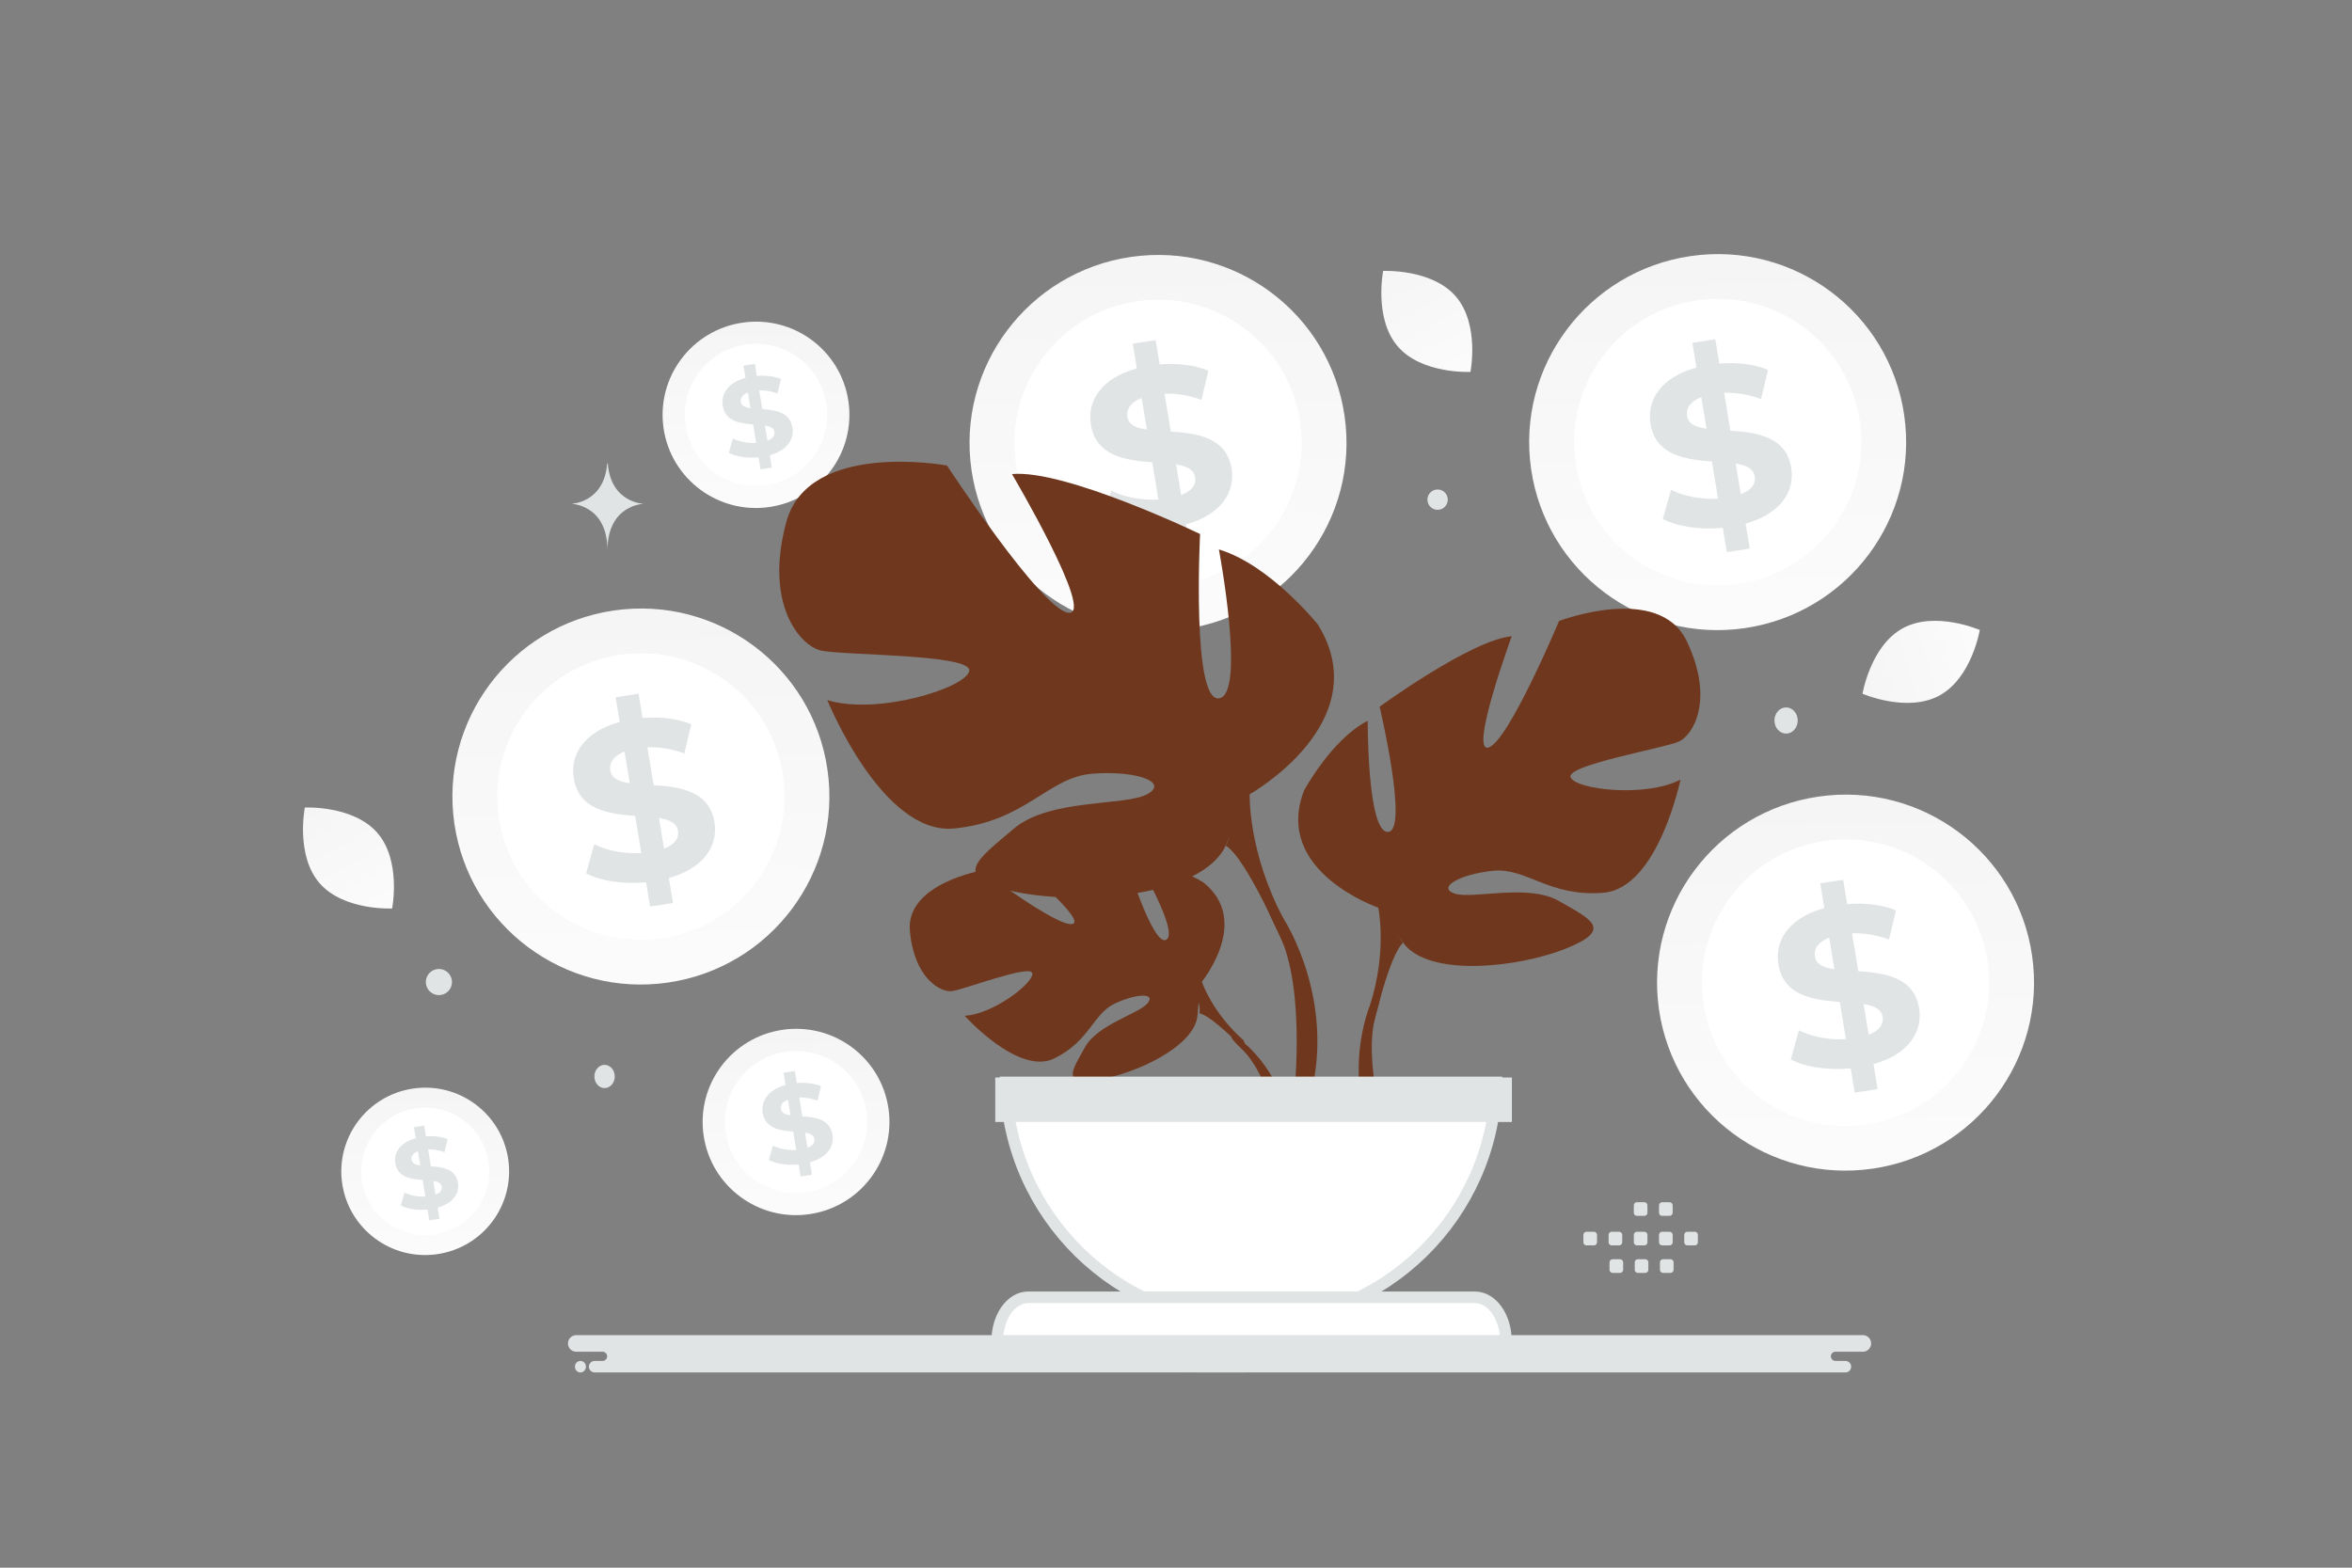 <svg width="900" height="600" viewBox="0 0 900 600" fill="none" xmlns="http://www.w3.org/2000/svg"><rect x="0" y="0" width="900" height="600" fill="#808080" stroke="none"/><path fill="transparent" d="M0 0h900v600H0z"/><path d="M194.48 443.702c2.539 17.506-9.612 33.756-27.167 36.307-17.543 2.551-33.828-9.576-36.379-27.082-2.539-17.495 9.624-33.756 27.166-36.307 17.555-2.551 33.841 9.575 36.38 27.082z" fill="url(#a)"/><path d="M186.923 444.802c1.935 13.335-7.326 25.728-20.698 27.674-13.372 1.935-25.789-7.302-27.723-20.638-1.934-13.347 7.327-25.74 20.698-27.674 13.372-1.947 25.777 7.29 27.723 20.638z" fill="#fff"/><path d="m167.467 462.201.703 4.248-3.905.61-.678-4.138c-3.906.378-7.799-.22-10.21-1.526l1.381-4.957c2.185 1.099 5.162 1.685 8.012 1.514l-1.042-6.336c-4.496-.354-9.569-1.001-10.461-6.421-.665-4.017 1.771-7.936 7.824-9.584l-.691-4.212 3.906-.61.678 4.138c2.964-.232 5.94.086 8.301 1.075l-1.181 4.968c-2.172-.793-4.307-1.123-6.291-1.049l1.067 6.445c4.496.306 9.481.977 10.36 6.324.641 3.956-1.758 7.838-7.773 9.511zm-6.656-16.164-.891-5.384c-1.997.781-2.625 2.002-2.424 3.26.226 1.318 1.507 1.867 3.315 2.124zm8.213 8.106c-.213-1.331-1.469-1.868-3.24-2.185l.867 5.237c1.883-.72 2.574-1.843 2.373-3.052z" fill="#E1E4E5"/><path d="M339.979 424.278c2.827 19.49-10.701 37.58-30.244 40.42-19.531 2.84-37.661-10.66-40.501-30.15-2.827-19.477 10.714-37.58 30.244-40.42 19.544-2.84 37.675 10.66 40.501 30.15z" fill="url(#b)"/><path d="M331.566 425.503c2.154 14.846-8.156 28.642-23.043 30.809-14.887 2.154-28.71-8.129-30.864-22.976-2.153-14.859 8.157-28.656 23.044-30.809 14.886-2.167 28.696 8.116 30.863 22.976z" fill="#fff"/><path d="m309.906 444.873.783 4.729-4.348.68-.755-4.607c-4.348.421-8.682-.245-11.366-1.699l1.538-5.518c2.432 1.223 5.746 1.875 8.919 1.685l-1.16-7.054c-5.005-.394-10.653-1.114-11.646-7.149-.741-4.471 1.971-8.834 8.71-10.669l-.769-4.689 4.348-.68.755 4.608c3.299-.258 6.613.095 9.241 1.196l-1.314 5.531c-2.419-.883-4.795-1.25-7.004-1.168l1.188 7.176c5.005.34 10.556 1.087 11.534 7.04.713 4.404-1.957 8.726-8.654 10.588zm-7.41-17.995-.992-5.994c-2.223.87-2.922 2.229-2.699 3.629.252 1.468 1.678 2.079 3.691 2.365zm9.144 9.024c-.238-1.481-1.636-2.079-3.607-2.432l.964 5.83c2.098-.802 2.866-2.052 2.643-3.398z" fill="#E1E4E5"/><path d="M324.659 153.631c2.827 19.49-10.7 37.58-30.244 40.42-19.53 2.84-37.661-10.66-40.501-30.15-2.826-19.476 10.714-37.58 30.244-40.42 19.544-2.84 37.675 10.66 40.501 30.15z" fill="url(#c)"/><path d="M316.246 154.856c2.154 14.846-8.156 28.643-23.043 30.81-14.887 2.153-28.71-8.13-30.863-22.976-2.154-14.86 8.156-28.657 23.043-30.81 14.887-2.167 28.696 8.116 30.863 22.976z" fill="#fff"/><path d="m294.586 174.226.783 4.73-4.348.68-.755-4.608c-4.348.421-8.682-.245-11.366-1.699l1.538-5.518c2.432 1.223 5.746 1.876 8.92 1.685l-1.161-7.053c-5.005-.395-10.653-1.115-11.646-7.149-.741-4.472 1.971-8.835 8.71-10.67l-.769-4.689 4.348-.679.755 4.607c3.3-.258 6.613.095 9.241 1.196l-1.314 5.532c-2.418-.883-4.795-1.25-7.004-1.169l1.188 7.176c5.005.34 10.556 1.088 11.534 7.041.713 4.403-1.957 8.725-8.654 10.587zm-7.409-17.995-.993-5.993c-2.223.869-2.922 2.229-2.698 3.628.251 1.468 1.677 2.08 3.691 2.365zm9.143 9.025c-.238-1.481-1.636-2.079-3.607-2.433l.965 5.831c2.097-.802 2.866-2.052 2.642-3.398z" fill="#E1E4E5"/><path d="M777.58 365.717c5.703 39.328-21.593 75.831-61.029 81.562-39.409 5.731-75.994-21.511-81.725-60.839-5.704-39.3 21.62-75.831 61.029-81.561 39.436-5.731 76.021 21.51 81.725 60.838z" fill="url(#d)"/><path d="M760.605 368.188c4.345 29.958-16.459 57.797-46.499 62.17-30.039 4.346-57.932-16.405-62.278-46.362-4.345-29.985 16.459-57.824 46.498-62.17 30.04-4.373 57.906 16.378 62.279 46.362z" fill="#fff"/><path d="m716.897 407.275 1.58 9.544-8.774 1.372-1.523-9.298c-8.774.851-17.519-.493-22.936-3.428l3.104-11.134c4.908 2.468 11.594 3.784 17.998 3.4l-2.341-14.233c-10.1-.796-21.497-2.249-23.5-14.426-1.495-9.023 3.978-17.826 17.575-21.529l-1.551-9.462 8.773-1.371 1.524 9.297c6.658-.521 13.344.192 18.647 2.414l-2.651 11.162c-4.881-1.783-9.677-2.523-14.134-2.359l2.398 14.481c10.099.685 21.299 2.194 23.274 14.206 1.439 8.886-3.95 17.607-17.463 21.364zm-14.952-36.311-2.003-12.094c-4.485 1.755-5.896 4.498-5.444 7.322.507 2.962 3.385 4.196 7.447 4.772zm18.45 18.211c-.479-2.99-3.3-4.196-7.278-4.909l1.947 11.765c4.231-1.618 5.783-4.141 5.331-6.856z" fill="#E1E4E5"/><path d="M728.643 158.849c5.703 39.328-21.593 75.831-61.029 81.562-39.409 5.731-75.994-21.511-81.725-60.839-5.704-39.3 21.62-75.831 61.029-81.562 39.436-5.73 76.021 21.511 81.725 60.839z" fill="url(#e)"/><path d="M711.667 161.321c4.346 29.957-16.459 57.796-46.498 62.169-30.039 4.346-57.933-16.405-62.278-46.362-4.346-29.985 16.459-57.824 46.498-62.17 30.039-4.373 57.905 16.378 62.278 46.363z" fill="#fff"/><path d="m667.961 200.407 1.58 9.544-8.774 1.371-1.524-9.297c-8.773.85-17.519-.494-22.935-3.428l3.103-11.135c4.909 2.469 11.595 3.785 17.999 3.401l-2.342-14.234c-10.099-.795-21.497-2.249-23.5-14.425-1.495-9.023 3.978-17.827 17.576-21.529l-1.552-9.462 8.774-1.371 1.523 9.297c6.658-.521 13.344.192 18.648 2.413l-2.652 11.162c-4.88-1.782-9.676-2.523-14.134-2.358l2.398 14.48c10.1.686 21.3 2.194 23.274 14.207 1.439 8.885-3.949 17.607-17.462 21.364zm-14.952-36.311-2.003-12.095c-4.486 1.756-5.896 4.498-5.445 7.323.508 2.962 3.385 4.196 7.448 4.772zm18.45 18.21c-.48-2.989-3.301-4.196-7.279-4.909l1.947 11.766c4.232-1.618 5.783-4.142 5.332-6.857z" fill="#E1E4E5"/><path d="M316.619 294.495c5.704 39.327-21.592 75.831-61.029 81.561-39.409 5.731-75.994-21.51-81.724-60.838-5.704-39.301 21.619-75.831 61.028-81.562 39.437-5.731 76.022 21.511 81.725 60.839z" fill="url(#f)"/><path d="M299.645 296.966c4.345 29.957-16.459 57.796-46.499 62.169-30.039 4.346-57.932-16.405-62.278-46.362-4.345-29.985 16.459-57.824 46.498-62.17 30.04-4.373 57.906 16.378 62.279 46.363z" fill="#fff"/><path d="m255.937 336.052 1.58 9.544-8.774 1.372-1.523-9.297c-8.774.85-17.519-.494-22.936-3.429l3.104-11.134c4.908 2.468 11.594 3.784 17.998 3.4l-2.341-14.233c-10.1-.796-21.497-2.249-23.5-14.426-1.495-9.023 3.978-17.826 17.575-21.529l-1.551-9.461 8.774-1.372 1.523 9.297c6.658-.521 13.344.192 18.647 2.414l-2.651 11.162c-4.881-1.783-9.677-2.523-14.134-2.359l2.398 14.481c10.099.686 21.299 2.194 23.274 14.206 1.439 8.886-3.95 17.607-17.463 21.364zm-14.952-36.311-2.003-12.094c-4.485 1.755-5.896 4.498-5.444 7.322.507 2.962 3.385 4.197 7.447 4.772zm18.45 18.211c-.479-2.99-3.3-4.196-7.278-4.909l1.947 11.765c4.231-1.618 5.783-4.141 5.331-6.856z" fill="#E1E4E5"/><path d="M514.498 159.171c5.704 39.328-21.592 75.831-61.029 81.562-39.409 5.731-75.994-21.511-81.724-60.839-5.704-39.301 21.619-75.831 61.028-81.562 39.437-5.73 76.022 21.511 81.725 60.839z" fill="url(#g)"/><path d="M497.523 161.643c4.345 29.957-16.459 57.796-46.499 62.169-30.039 4.346-57.932-16.405-62.278-46.362-4.345-29.985 16.459-57.824 46.498-62.17 30.039-4.373 57.906 16.378 62.279 46.363z" fill="#fff"/><path d="m453.816 200.729 1.58 9.544-8.774 1.371-1.524-9.297c-8.773.85-17.519-.494-22.935-3.428l3.103-11.135c4.909 2.468 11.595 3.785 17.999 3.401l-2.342-14.234c-10.099-.795-21.497-2.249-23.5-14.426-1.495-9.023 3.978-17.826 17.576-21.528l-1.552-9.462 8.774-1.371 1.523 9.297c6.658-.521 13.344.192 18.648 2.413l-2.652 11.162c-4.88-1.782-9.676-2.523-14.134-2.358l2.398 14.48c10.1.686 21.3 2.194 23.274 14.206 1.439 8.886-3.949 17.607-17.462 21.365zm-14.952-36.311-2.003-12.095c-4.486 1.755-5.896 4.498-5.445 7.323.508 2.962 3.385 4.196 7.448 4.772zm18.45 18.21c-.48-2.989-3.301-4.196-7.279-4.909l1.947 11.765c4.232-1.618 5.783-4.141 5.332-6.856z" fill="#E1E4E5"/><path fill-rule="evenodd" clip-rule="evenodd" d="M220.471 511h263.043c1.726 0 3.137 1.428 3.137 3.172 0 1.745-1.411 3.173-3.137 3.173h-10.585c-.958 0-1.743.793-1.743 1.761 0 .968.785 1.761 1.743 1.761h3.872c1.197 0 2.18.994 2.18 2.204 0 1.211-.983 2.204-2.18 2.204H227.53c-1.197 0-2.18-.989-2.18-2.204 0-1.21.983-2.204 2.18-2.204h3.051c.958 0 1.742-.793 1.742-1.761 0-.968-.784-1.761-1.742-1.761h-10.11c-1.726 0-3.138-1.428-3.138-3.173 0-1.744 1.412-3.172 3.138-3.172zm1.634 14.275c1.152 0 2.094-.952 2.094-2.116v-.175c0-1.165-.942-2.117-2.094-2.117-1.151 0-2.093.952-2.093 2.117v.175c0 1.164.942 2.116 2.093 2.116z" fill="#E1E4E5"/><path fill-rule="evenodd" clip-rule="evenodd" d="M450.76 511h262.114c1.719 0 3.126 1.427 3.126 3.172s-1.407 3.172-3.126 3.172h-10.548c-.955 0-1.736.793-1.736 1.762 0 .968.781 1.761 1.736 1.761h3.858c1.193 0 2.173.994 2.173 2.204 0 1.21-.98 2.204-2.173 2.204H457.795c-1.194 0-2.173-.989-2.173-2.204 0-1.21.979-2.204 2.173-2.204h3.04c.954 0 1.736-.793 1.736-1.761 0-.969-.782-1.762-1.736-1.762H450.76c-1.72 0-3.127-1.427-3.127-3.172S449.04 511 450.76 511zm1.629 14.275c1.148 0 2.086-.952 2.086-2.116v-.176c0-1.164-.938-2.116-2.086-2.116s-2.086.952-2.086 2.116v.176c0 1.164.938 2.116 2.086 2.116z" fill="#E1E4E5"/><path d="M459.242 376.58s20.102-23.776 1.239-38.871c0 0-13.774-8.457-25.009-7.771 0 0 15.915 27.056 10.764 29.752-5.15 2.688-15.588-31.447-15.588-31.447s-31.345-3.08-41.434 1.833c0 0 26.802 22.235 21.158 23.56-5.645 1.325-34.589-20.502-34.589-20.502s-29.179 5.037-27.622 23.074c1.557 18.046 11.608 23.614 16.029 23.137 4.422-.478 30.266-10.483 30.828-6.809.563 3.674-14.996 15.666-25.89 16.228 0 0 20.573 22.997 34.239 16.358 13.675-6.638 14.837-17.159 23.361-21.102 8.523-3.944 15.794-3.936 12.276.084-3.517 4.028-18.939 7.933-23.816 16.675-4.869 8.741-9.245 14.633 4.9 12.477 14.145-2.157 37.134-12.654 38.144-24.669l1.01-12.007z" fill="#6f381e"/><path d="M362.504 356.232s79.824-3.066 97.455 19.685c0 0 3.895 11.638 15.894 22.232l1.868 5.079s-13.836-14.536-18.78-15.414c0 0 7.745-28.188-96.437-31.582z" fill="#6f381e"/><path d="M475.566 398.711s16.702 12.799 17.866 35.662l-3.029.278s-5.334-23.643-14.979-32.887.142-3.053.142-3.053zm51.835-51.326s-40.379-13.816-28.415-44.812c0 0 10.528-19.62 24.371-26.709 0 0-.185 42.992 7.807 42.534 7.992-.458-3.247-47.919-3.247-47.919s35.159-25.653 50.566-26.968c0 0-16.479 44.965-8.845 42.555 7.633-2.41 26.944-48.408 26.944-48.408s38.197-14.585 48.855 7.712c10.648 22.298 2.554 35.915-3.031 38.462-5.587 2.538-43.27 8.95-41.398 13.659 1.871 4.709 28.694 7.873 42.042.875 0 0-8.537 41.49-29.392 43.301-20.866 1.803-29.54-9.735-42.414-8.39-12.873 1.354-21.519 6.48-14.55 8.731 6.971 2.26 28.03-3.982 39.888 2.856 11.851 6.849 21.137 10.701 2.819 18.107-18.317 7.405-52.941 11.23-62.47-2.178l-9.53-13.408z" fill="#6f381e"/><path d="M628.722 256.021s-96.42 52.063-101.321 91.364c0 0 3.538 16.534-3.211 37.477l1.346 7.336s6.168-26.907 11.395-31.405c.001.008-28.873-28.05 91.791-104.772z" fill="#6f381e"/><path d="M524.191 384.871s-11.395 26.948 2.99 54.558l3.871-1.836s-9.866-31.511-4.568-49.243c5.287-17.739-2.293-3.479-2.293-3.479zm-46.001-80.887s49.075-27.522 26.174-64.867c0 0-18.319-22.933-37.947-28.832 0 0 10.464 55.689 0 57-10.473 1.311-7.2-62.9-7.2-62.9s-51.693-24.899-71.975-22.933c0 0 32.055 54.379 21.591 53.068-10.473-1.311-46.456-56.345-46.456-56.345s-53.002-9.824-61.502 21.622c-8.51 31.445 5.236 47.177 13.082 49.144 7.855 1.966 58.23 1.31 56.921 7.865-1.31 6.555-35.329 17.034-54.303 11.144 0 0 20.937 51.756 48.42 49.143 27.483-2.622 35.984-19.655 52.993-20.966 17.01-1.311 29.447 3.277 20.938 7.865-8.51 4.589-37.293 1.506-51.039 13.199-13.737 11.701-24.864 18.902.655 24.146 25.519 5.244 71.321 1.967 80.476-17.689l9.172-19.664z" fill="#6f381e"/><path d="M325.084 209.637s137.396 44.556 153.097 94.346c0 0-.655 22.278 13.082 47.833v9.832s-14.391-33.412-22.246-38c.009-.009 30.764-43.254-143.933-114.011z" fill="#6f381e"/><path d="M491.272 351.816s21.194 32.225 9.111 71.448l-5.449-1.471s5.29-43.2-5.794-64.928c-11.092-21.729 2.132-5.049 2.132-5.049z" fill="#6f381e"/><path d="M384.817 414.274c1.18 50.912 42.757 91.81 93.874 91.81 51.107 0 92.684-40.898 93.864-91.81H384.817z" fill="#fff" stroke="#E1E4E5" stroke-width="4.449"/><path d="M381.605 513.21h194.634c0-9.206-5.3-16.683-11.846-16.683h-170.96c-6.528 0-11.828 7.464-11.828 16.683z" fill="#fff" stroke="#E1E4E5" stroke-width="4.449"/><path d="M380.834 412.393h197.702v17.02H380.834v-17.02z" fill="#E1E4E5"/><path fill-rule="evenodd" clip-rule="evenodd" d="M607.107 471.435h2.782c.673 0 1.215.548 1.215 1.215v2.782c0 .672-.548 1.214-1.215 1.214h-2.782a1.218 1.218 0 0 1-1.214-1.214v-2.782a1.212 1.212 0 0 1 1.214-1.215zm9.646 0h2.782a1.22 1.22 0 0 1 1.214 1.215v2.782c0 .672-.547 1.214-1.214 1.214h-2.782a1.22 1.22 0 0 1-1.215-1.214v-2.782a1.22 1.22 0 0 1 1.215-1.215zm9.651 0h2.783a1.22 1.22 0 0 1 1.214 1.215v2.782c0 .672-.547 1.214-1.214 1.214h-2.783a1.218 1.218 0 0 1-1.214-1.214v-2.782a1.212 1.212 0 0 1 1.214-1.215zm9.647 0h2.782a1.22 1.22 0 0 1 1.214 1.215v2.782c0 .672-.547 1.214-1.214 1.214h-2.782a1.22 1.22 0 0 1-1.22-1.214v-2.782a1.228 1.228 0 0 1 1.22-1.215zm9.646 0h2.782c.673 0 1.22.548 1.22 1.215v2.782c0 .672-.547 1.214-1.22 1.214h-2.782a1.218 1.218 0 0 1-1.214-1.214v-2.782a1.22 1.22 0 0 1 1.214-1.215zm-28.59 10.518h2.782a1.22 1.22 0 0 1 1.214 1.215v2.788c0 .667-.547 1.214-1.214 1.214h-2.782a1.215 1.215 0 0 1-1.215-1.214v-2.783a1.214 1.214 0 0 1 1.215-1.22zm9.646 0h2.782a1.22 1.22 0 0 1 1.214 1.215v2.788c0 .667-.547 1.214-1.214 1.214h-2.782a1.22 1.22 0 0 1-1.215-1.214v-2.783a1.214 1.214 0 0 1 1.215-1.22zm9.646 0h2.782c.673 0 1.22.548 1.22 1.215v2.788a1.22 1.22 0 0 1-1.22 1.214h-2.782a1.22 1.22 0 0 1-1.215-1.214v-2.783c0-.672.548-1.22 1.215-1.22zm-9.995-21.817h2.783c.667 0 1.214.547 1.214 1.214v2.782c0 .673-.547 1.214-1.214 1.214h-2.783a1.218 1.218 0 0 1-1.214-1.214v-2.782a1.211 1.211 0 0 1 1.214-1.214zm9.647 0h2.782c.667 0 1.214.547 1.214 1.214v2.782c0 .673-.547 1.214-1.214 1.214h-2.782a1.22 1.22 0 0 1-1.22-1.214v-2.782a1.228 1.228 0 0 1 1.22-1.214z" fill="#E1E4E5"/><ellipse rx="3.893" ry="4.449" transform="matrix(1 0 0 -1 231.343 412)" fill="#E1E4E5"/><ellipse rx="4.449" ry="5.005" transform="matrix(1 0 0 -1 683.451 275.756)" fill="#E1E4E5"/><circle r="3.893" transform="matrix(1 0 0 -1 550.102 191.229)" fill="#E1E4E5"/><circle r="5.005" transform="matrix(1 0 0 -1 167.948 375.854)" fill="#E1E4E5"/><ellipse cx="345.343" cy="200.683" rx="5.561" ry="4.449" fill="#6f381e"/><path d="M232.559 177.327h-.202c-1.197 15.257-13.804 15.492-13.804 15.492s13.902.244 13.902 17.874c0-17.63 13.903-17.874 13.903-17.874s-12.603-.235-13.799-15.492z" fill="#E1E4E5"/><path d="M742.129 266.199c12.39-6.732 15.439-25.083 15.439-25.083s-17.045-7.424-29.432-.681c-12.39 6.732-15.442 25.072-15.442 25.072s17.044 7.424 29.435.692z" fill="url(#h)"/><path d="M534.87 132.604c9.219 10.67 27.798 9.736 27.798 9.736s3.619-18.236-5.61-28.9c-9.219-10.67-27.788-9.741-27.788-9.741s-3.619 18.235 5.6 28.905z" fill="url(#i)"/><path d="M122.245 337.971c9.22 10.67 27.798 9.736 27.798 9.736s3.619-18.236-5.61-28.9c-9.219-10.67-27.788-9.741-27.788-9.741s-3.619 18.235 5.6 28.905z" fill="url(#j)"/><defs><linearGradient id="a" x1="164.076" y1="516.267" x2="162.105" y2="346.587" gradientUnits="userSpaceOnUse"><stop stop-color="#fff"/><stop offset="1" stop-color="#EEE"/></linearGradient><linearGradient id="b" x1="306.131" y1="505.064" x2="303.937" y2="316.161" gradientUnits="userSpaceOnUse"><stop stop-color="#fff"/><stop offset="1" stop-color="#EEE"/></linearGradient><linearGradient id="c" x1="290.811" y1="234.417" x2="288.617" y2="45.514" gradientUnits="userSpaceOnUse"><stop stop-color="#fff"/><stop offset="1" stop-color="#EEE"/></linearGradient><linearGradient id="d" x1="709.279" y1="528.732" x2="704.852" y2="147.553" gradientUnits="userSpaceOnUse"><stop stop-color="#fff"/><stop offset="1" stop-color="#EEE"/></linearGradient><linearGradient id="e" x1="660.342" y1="321.864" x2="655.915" y2="-59.315" gradientUnits="userSpaceOnUse"><stop stop-color="#fff"/><stop offset="1" stop-color="#EEE"/></linearGradient><linearGradient id="f" x1="248.319" y1="457.509" x2="243.891" y2="76.33" gradientUnits="userSpaceOnUse"><stop stop-color="#fff"/><stop offset="1" stop-color="#EEE"/></linearGradient><linearGradient id="g" x1="446.198" y1="322.186" x2="441.77" y2="-58.993" gradientUnits="userSpaceOnUse"><stop stop-color="#fff"/><stop offset="1" stop-color="#EEE"/></linearGradient><linearGradient id="h" x1="786.014" y1="237.749" x2="658.674" y2="275.606" gradientUnits="userSpaceOnUse"><stop stop-color="#fff"/><stop offset="1" stop-color="#EEE"/></linearGradient><linearGradient id="i" x1="572.022" y1="169.414" x2="507.885" y2="53.074" gradientUnits="userSpaceOnUse"><stop stop-color="#fff"/><stop offset="1" stop-color="#EEE"/></linearGradient><linearGradient id="j" x1="159.398" y1="374.781" x2="95.26" y2="258.441" gradientUnits="userSpaceOnUse"><stop stop-color="#fff"/><stop offset="1" stop-color="#EEE"/></linearGradient></defs></svg>